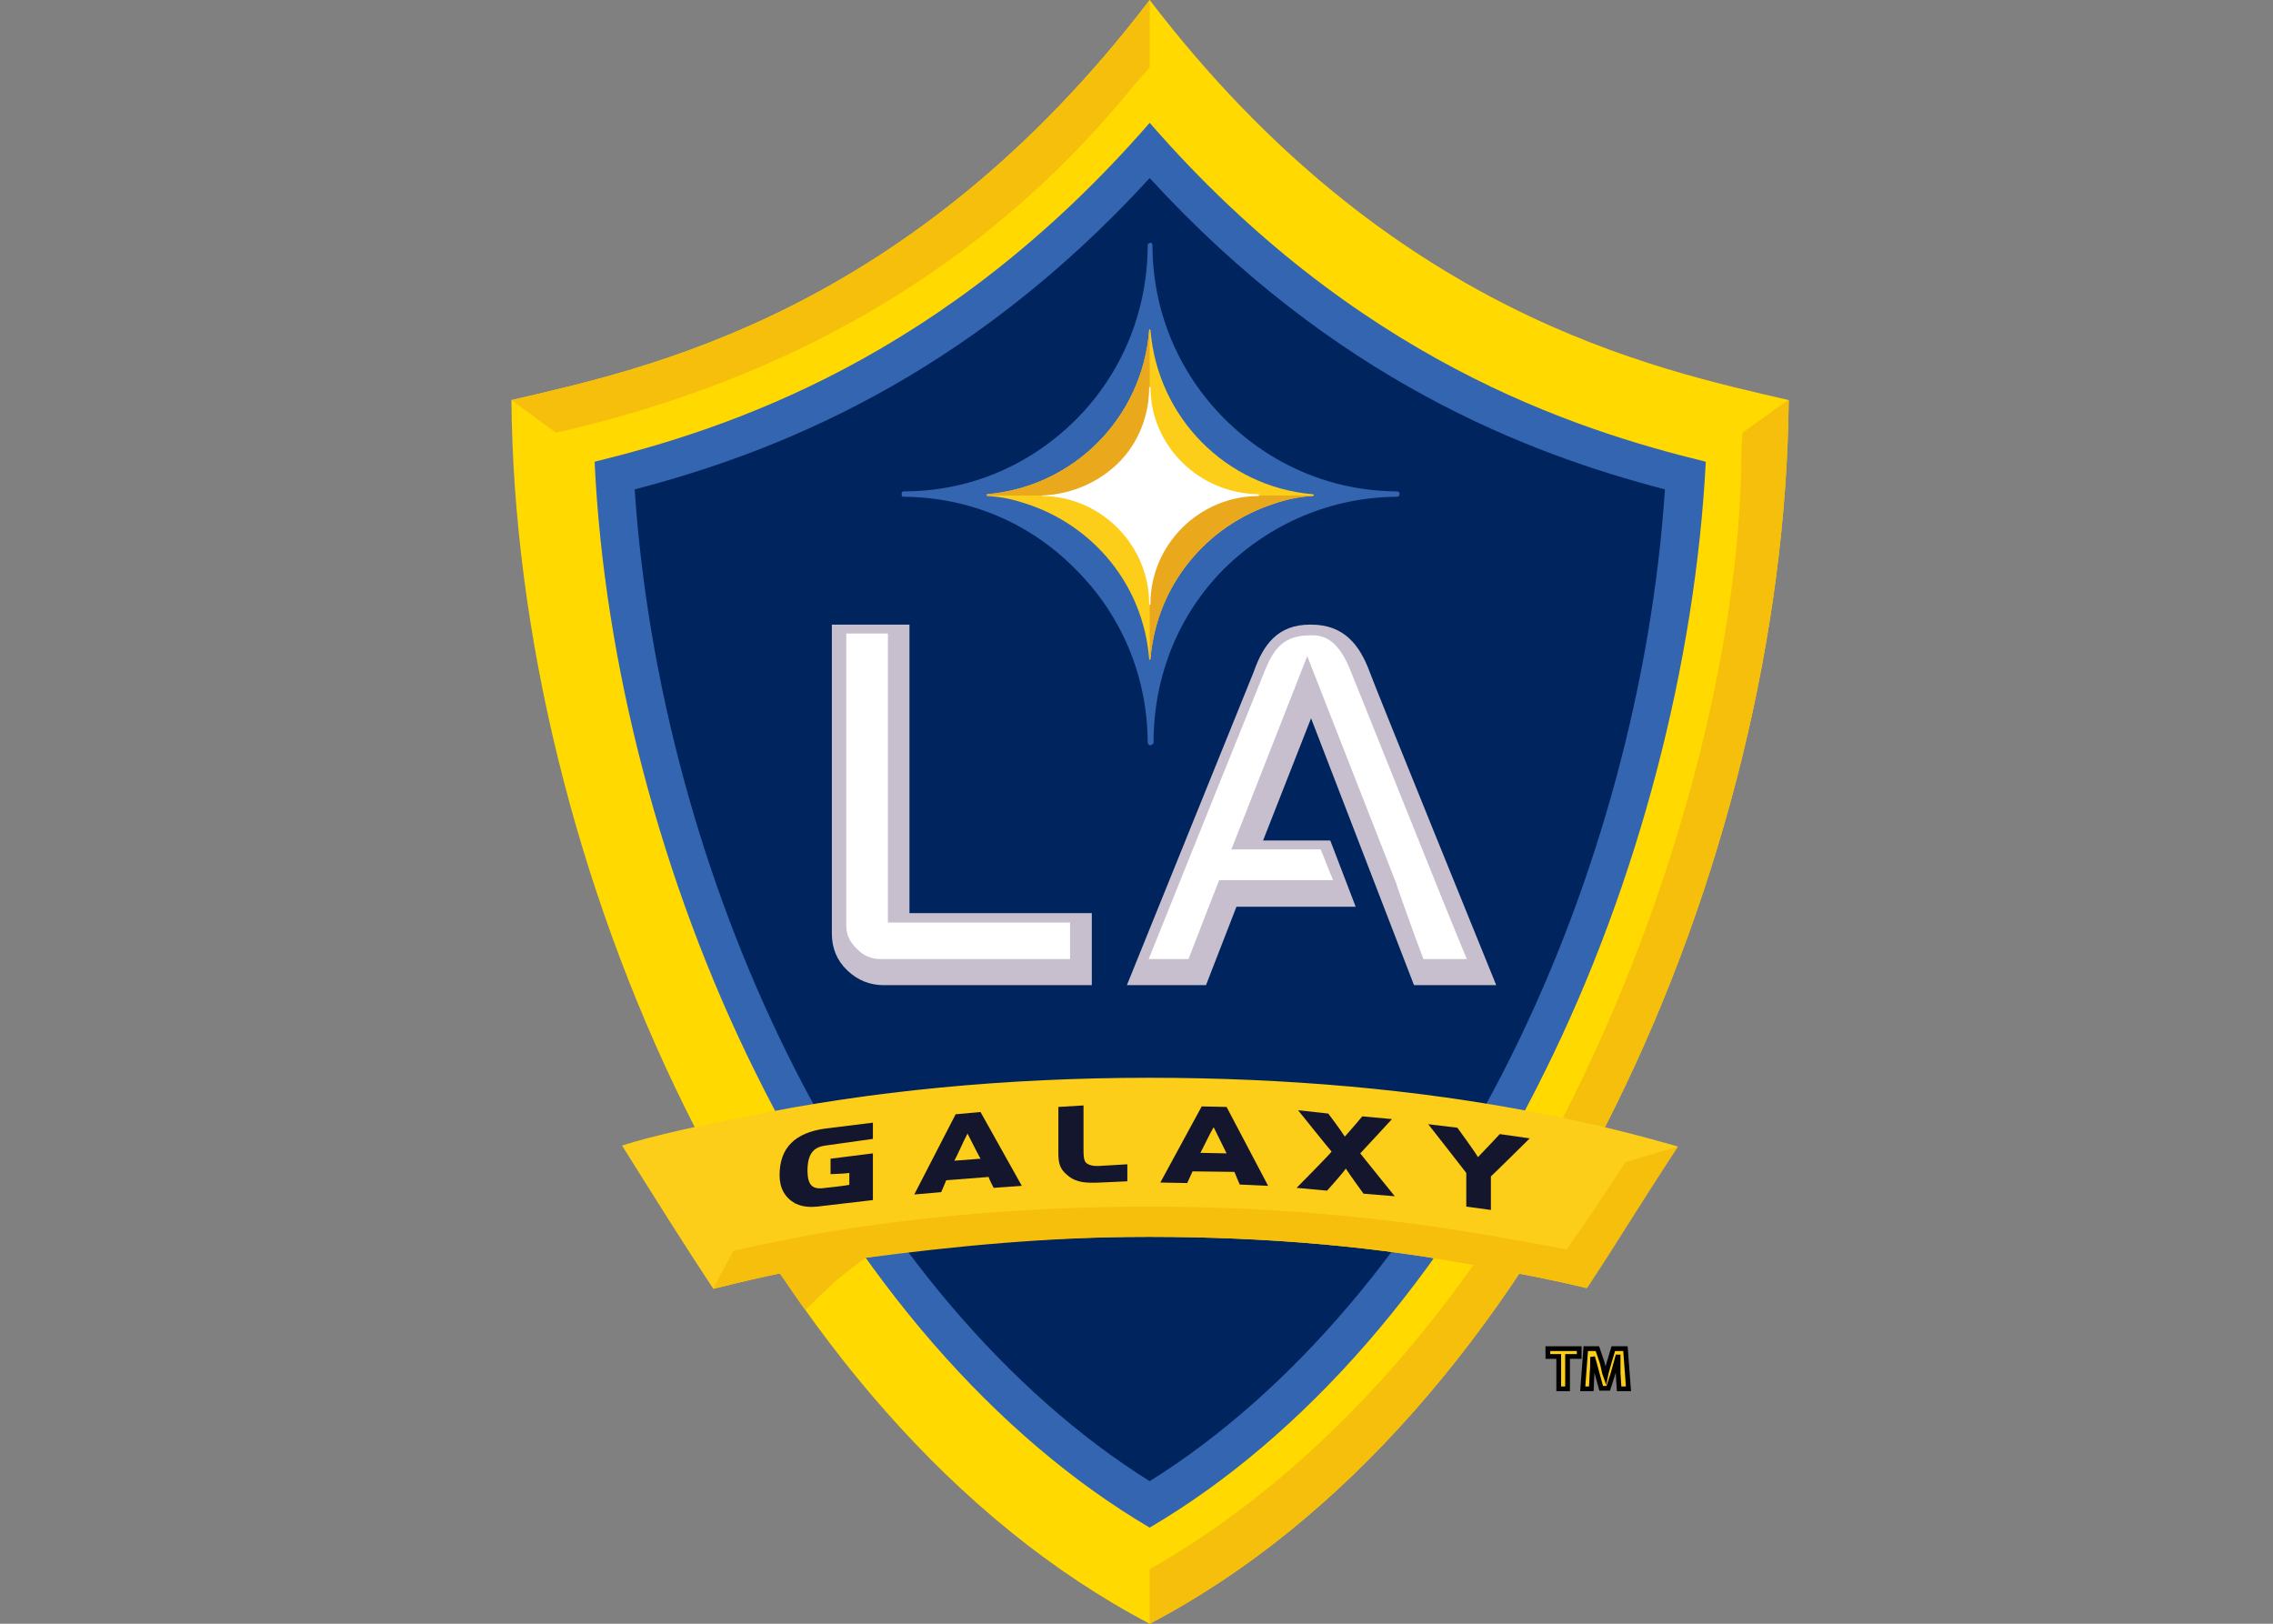 <?xml version="1.0" encoding="UTF-8"?>
<svg xmlns="http://www.w3.org/2000/svg" xmlns:xlink="http://www.w3.org/1999/xlink" width="35pt" height="25pt" viewBox="0 0 35 25" version="1.1">
<rect x="0" y="0" width="35" height="25" fill="#808080" stroke="none"/>
<defs>
<clipPath id="clip1">
  <path d="M 7.875 0 L 28 0 L 28 25 L 7.875 25 Z M 7.875 0 "/>
</clipPath>
<clipPath id="clip2">
  <path d="M 7.875 0 L 18 0 L 18 7 L 7.875 7 Z M 7.875 0 "/>
</clipPath>
</defs>
<g id="surface1">
<g clip-path="url(#clip1)" clip-rule="nonzero">
<path style=" stroke:none;fill-rule:nonzero;fill:rgb(100%,85.098%,0%);fill-opacity:1;" d="M 17.703 25 C 11.68 21.848 7.934 13.273 7.875 6.16 C 9.926 5.68 14.004 4.848 17.703 0 C 21.41 4.848 25.484 5.68 27.543 6.16 C 27.477 13.273 23.73 21.848 17.703 25 "/>
</g>
<path style=" stroke:none;fill-rule:nonzero;fill:rgb(20%,39.608%,69.412%);fill-opacity:1;" d="M 9.156 7.109 C 9.301 10.215 10.184 13.594 11.629 16.504 C 13.191 19.68 15.34 22.129 17.703 23.52 C 20.07 22.129 22.223 19.68 23.785 16.504 C 25.23 13.594 26.105 10.215 26.266 7.109 C 24.223 6.609 20.867 5.527 17.703 1.891 C 14.543 5.527 11.188 6.609 9.156 7.109 "/>
<path style=" stroke:none;fill-rule:nonzero;fill:rgb(0%,14.118%,36.471%);fill-opacity:1;" d="M 9.773 7.535 C 9.969 10.477 10.797 13.551 12.129 16.238 C 13.562 19.137 15.535 21.449 17.703 22.805 C 19.875 21.449 21.848 19.137 23.281 16.238 C 24.613 13.551 25.441 10.477 25.637 7.535 C 23.52 6.984 20.551 5.848 17.703 2.742 C 14.859 5.848 11.883 6.984 9.773 7.535 "/>
<g clip-path="url(#clip2)" clip-rule="nonzero">
<path style=" stroke:none;fill-rule:nonzero;fill:rgb(96.078%,74.902%,4.314%);fill-opacity:1;" d="M 17.426 1.355 L 17.703 1.035 L 17.703 0 C 14.004 4.848 9.926 5.68 7.875 6.16 L 8.559 6.66 L 8.793 6.609 C 10.941 6.086 14.562 4.875 17.426 1.355 "/>
</g>
<path style=" stroke:none;fill-rule:nonzero;fill:rgb(96.078%,74.902%,4.314%);fill-opacity:1;" d="M 27.535 6.16 L 26.832 6.66 L 26.816 6.906 C 26.809 10.117 25.707 13.906 24.238 16.867 C 22.652 20.066 20.332 22.617 17.891 24.051 L 17.703 24.16 L 17.703 25 C 23.73 21.848 27.477 13.273 27.543 6.16 L 27.535 6.16 "/>
<path style="fill-rule:nonzero;fill:rgb(98.824%,80.784%,9.804%);fill-opacity:1;stroke-width:0.88;stroke-linecap:butt;stroke-linejoin:miter;stroke:rgb(0%,0%,0%);stroke-opacity:1;stroke-miterlimit:4;" d="M 194.297 251.625 L 192.281 251.625 L 192.281 250.172 L 198.094 250.172 L 198.094 251.625 L 195.937 251.625 L 195.937 257.625 L 194.297 257.625 Z M 194.297 251.625 " transform="matrix(0.083,0,0,0.083,7.875,0)"/>
<path style="fill-rule:nonzero;fill:rgb(98.824%,80.784%,9.804%);fill-opacity:1;stroke-width:0.88;stroke-linecap:butt;stroke-linejoin:miter;stroke:rgb(0%,0%,0%);stroke-opacity:1;stroke-miterlimit:4;" d="M 205.312 254.719 L 205.312 251.719 L 205.219 251.719 C 204.937 252.656 204.703 253.734 204.422 254.625 L 203.484 257.531 L 202.172 257.531 L 201.375 254.625 C 201.141 253.734 200.859 252.656 200.578 251.719 C 200.578 252.656 200.578 253.828 200.484 254.719 L 200.344 257.625 L 198.75 257.625 L 199.312 250.172 L 201.469 250.172 L 202.312 252.656 C 202.594 253.547 202.687 254.531 202.969 255.281 C 203.109 254.531 203.484 253.453 203.672 252.656 L 204.422 250.172 L 206.672 250.172 L 207.234 257.625 L 205.5 257.625 L 205.312 254.719 " transform="matrix(0.083,0,0,0.083,7.875,0)"/>
<path style=" stroke:none;fill-rule:nonzero;fill:rgb(78.039%,74.902%,80.392%);fill-opacity:1;" d="M 16.812 15.168 L 13.609 15.168 C 13.395 15.168 13.207 15.094 13.047 14.941 C 12.887 14.789 12.809 14.598 12.809 14.375 L 12.809 9.617 L 14.004 9.617 L 14.004 14.059 L 16.812 14.059 L 16.812 15.168 "/>
<path style=" stroke:none;fill-rule:nonzero;fill:rgb(100%,100%,100%);fill-opacity:1;" d="M 13.031 9.754 L 13.031 14.246 C 13.031 14.383 13.078 14.5 13.191 14.605 C 13.289 14.711 13.41 14.766 13.555 14.766 L 16.477 14.766 L 16.477 14.203 L 13.672 14.203 L 13.672 9.754 L 13.031 9.754 "/>
<path style=" stroke:none;fill-rule:nonzero;fill:rgb(78.039%,74.902%,80.392%);fill-opacity:1;" d="M 17.352 15.168 L 18.57 15.168 L 19.039 13.961 L 20.875 13.961 L 20.484 12.941 L 19.449 12.941 L 20.188 11.059 L 21.773 15.168 L 23.039 15.168 C 23.039 15.168 21.156 10.535 21.09 10.344 C 20.938 9.934 20.699 9.617 20.188 9.617 L 20.172 9.617 C 19.668 9.617 19.449 9.934 19.305 10.344 L 17.352 15.168 "/>
<path style=" stroke:none;fill-rule:nonzero;fill:rgb(100%,100%,100%);fill-opacity:1;" d="M 17.688 14.766 L 18.301 14.766 C 18.398 14.508 18.773 13.551 18.773 13.551 L 20.527 13.551 C 20.434 13.332 20.391 13.207 20.336 13.078 L 18.961 13.078 L 20.129 10.102 L 21.5 13.602 C 21.5 13.617 21.781 14.41 21.918 14.766 L 22.586 14.766 C 22.316 14.129 20.945 10.688 20.801 10.34 C 20.656 9.973 20.484 9.781 20.207 9.781 L 20.188 9.781 C 19.773 9.781 19.621 9.973 19.477 10.324 C 19.477 10.324 17.891 14.254 17.688 14.766 "/>
<path style=" stroke:none;fill-rule:nonzero;fill:rgb(98.824%,80.784%,9.804%);fill-opacity:1;" d="M 23.609 17.121 C 21.832 16.777 19.824 16.594 17.695 16.594 C 15.477 16.594 13.387 16.801 11.543 17.18 C 10.754 17.332 10.062 17.484 9.578 17.637 C 10.027 18.355 10.539 19.172 10.984 19.844 C 11.422 19.73 11.883 19.629 12.363 19.535 C 13.957 19.215 15.781 19.043 17.695 19.043 C 19.547 19.043 21.273 19.199 22.824 19.504 C 23.391 19.609 23.926 19.707 24.426 19.832 C 24.875 19.137 25.387 18.34 25.836 17.652 C 25.305 17.5 24.535 17.293 23.609 17.121 "/>
<path style=" stroke:none;fill-rule:nonzero;fill:rgb(7.843%,8.627%,18.039%);fill-opacity:1;" d="M 16.723 17.902 C 16.691 17.871 16.684 17.801 16.684 17.719 L 16.684 17.02 L 16.297 17.043 L 16.297 17.75 C 16.297 17.902 16.316 18 16.441 18.098 C 16.578 18.215 16.738 18.215 16.941 18.207 L 17.359 18.188 L 17.359 17.926 L 16.965 17.949 C 16.836 17.961 16.766 17.941 16.723 17.902 "/>
<path style=" stroke:none;fill-rule:nonzero;fill:rgb(7.843%,8.627%,18.039%);fill-opacity:1;" d="M 21.434 17.23 L 20.977 17.188 C 20.977 17.188 20.773 17.43 20.707 17.5 C 20.656 17.414 20.453 17.145 20.453 17.145 L 19.988 17.094 C 19.988 17.094 20.477 17.703 20.504 17.73 C 20.477 17.773 19.965 18.289 19.965 18.289 L 20.434 18.332 C 20.434 18.332 20.672 18.07 20.723 17.992 C 20.777 18.078 20.996 18.379 20.996 18.379 L 21.477 18.418 C 21.477 18.418 20.977 17.801 20.945 17.758 C 20.977 17.727 21.434 17.23 21.434 17.23 "/>
<path style=" stroke:none;fill-rule:nonzero;fill:rgb(7.843%,8.627%,18.039%);fill-opacity:1;" d="M 14.695 17.871 C 14.738 17.797 14.84 17.559 14.898 17.453 C 14.953 17.559 15.051 17.758 15.098 17.84 Z M 14.715 17.156 L 14.078 18.391 L 14.492 18.355 C 14.492 18.355 14.551 18.223 14.57 18.172 L 15.223 18.121 C 15.23 18.156 15.301 18.289 15.301 18.289 L 15.734 18.258 L 15.098 17.121 Z M 14.715 17.156 "/>
<path style=" stroke:none;fill-rule:nonzero;fill:rgb(7.843%,8.627%,18.039%);fill-opacity:1;" d="M 12.004 18.094 C 12.004 18.297 12.09 18.441 12.242 18.527 C 12.395 18.602 12.535 18.586 12.715 18.562 L 13.441 18.477 L 13.441 17.758 L 12.789 17.84 L 12.789 18.078 C 12.969 18.07 13 18.07 13.078 18.059 L 13.078 18.242 C 13.008 18.258 12.715 18.289 12.715 18.289 C 12.535 18.316 12.434 18.281 12.434 18.02 C 12.434 17.719 12.57 17.656 12.715 17.637 L 13.441 17.535 L 13.441 17.285 L 12.715 17.375 C 12.242 17.438 12.004 17.672 12.004 18.094 "/>
<path style=" stroke:none;fill-rule:nonzero;fill:rgb(7.843%,8.627%,18.039%);fill-opacity:1;" d="M 18.484 17.75 C 18.527 17.672 18.629 17.453 18.688 17.355 C 18.742 17.461 18.848 17.68 18.887 17.758 Z M 18.504 17.035 L 17.867 18.207 L 18.281 18.215 C 18.281 18.215 18.348 18.07 18.363 18.035 L 19.008 18.043 C 19.027 18.094 19.09 18.238 19.09 18.238 L 19.527 18.258 L 18.887 17.043 Z M 18.504 17.035 "/>
<path style=" stroke:none;fill-rule:nonzero;fill:rgb(7.843%,8.627%,18.039%);fill-opacity:1;" d="M 23.094 17.461 C 23.094 17.461 22.824 17.75 22.758 17.816 C 22.707 17.727 22.441 17.363 22.441 17.363 L 21.992 17.309 C 21.992 17.309 22.562 18.035 22.578 18.059 L 22.578 18.578 L 22.957 18.629 L 22.957 18.113 C 22.977 18.098 23.555 17.527 23.555 17.527 Z M 23.094 17.461 "/>
<path style=" stroke:none;fill-rule:nonzero;fill:rgb(96.078%,74.902%,4.314%);fill-opacity:1;" d="M 25.027 17.895 C 24.645 18.5 24.121 19.238 24.121 19.238 C 23.641 19.145 23.121 19.047 22.586 18.965 C 21.113 18.723 19.453 18.578 17.695 18.578 C 15.863 18.578 14.133 18.73 12.605 18.992 C 12.148 19.078 11.711 19.164 11.293 19.258 L 10.98 19.844 C 11.316 19.762 11.832 19.637 12.004 19.609 C 12.02 19.609 12.395 20.188 12.41 20.172 C 12.418 20.148 12.68 19.898 12.832 19.754 C 13.008 19.602 13.32 19.367 13.324 19.367 C 14.688 19.188 16.152 19.043 17.695 19.043 C 19.531 19.043 21.273 19.199 22.824 19.504 C 23.586 19.637 24.141 19.762 24.438 19.832 C 24.902 19.137 25.348 18.391 25.836 17.652 L 25.027 17.895 "/>
<path style=" stroke:none;fill-rule:nonzero;fill:rgb(20%,39.608%,69.412%);fill-opacity:1;" d="M 17.672 3.773 C 17.672 4.781 17.281 5.746 16.57 6.457 C 15.863 7.164 14.93 7.566 13.91 7.566 C 13.891 7.566 13.883 7.586 13.883 7.609 C 13.883 7.637 13.891 7.648 13.91 7.648 C 14.93 7.656 15.863 8.051 16.57 8.773 C 17.281 9.484 17.672 10.434 17.672 11.441 C 17.672 11.445 17.688 11.453 17.688 11.469 C 17.703 11.477 17.715 11.477 17.723 11.469 L 17.738 11.469 L 17.762 11.441 C 17.762 10.418 18.141 9.469 18.848 8.758 C 19.57 8.051 20.504 7.656 21.512 7.648 C 21.535 7.648 21.551 7.629 21.551 7.602 C 21.551 7.578 21.535 7.566 21.512 7.566 C 20.504 7.559 19.57 7.164 18.848 6.441 C 18.141 5.73 17.746 4.781 17.746 3.773 C 17.746 3.754 17.738 3.738 17.715 3.738 C 17.695 3.738 17.672 3.754 17.672 3.773 "/>
<path style=" stroke:none;fill-rule:nonzero;fill:rgb(98.824%,80.784%,9.804%);fill-opacity:1;" d="M 17.703 5.066 L 17.715 5.082 C 17.824 6.426 18.875 7.492 20.207 7.609 C 20.215 7.609 20.23 7.609 20.23 7.629 C 20.23 7.629 20.215 7.637 20.207 7.637 C 20.012 7.648 19.812 7.688 19.621 7.754 C 18.578 8.09 17.809 9.008 17.715 10.145 C 17.715 10.145 17.715 10.156 17.703 10.156 C 17.695 10.156 17.695 10.145 17.695 10.145 C 17.605 9.008 16.836 8.09 15.797 7.754 C 15.598 7.688 15.418 7.648 15.203 7.637 L 15.195 7.629 C 15.195 7.609 15.195 7.609 15.203 7.609 C 16.539 7.492 17.594 6.426 17.695 5.082 L 17.703 5.066 "/>
<path style=" stroke:none;fill-rule:nonzero;fill:rgb(91.765%,66.275%,10.98%);fill-opacity:1;" d="M 17.703 5.066 L 17.695 5.082 C 17.594 6.426 16.539 7.492 15.203 7.609 C 15.195 7.609 15.195 7.609 15.195 7.629 L 17.703 7.629 L 17.703 5.066 "/>
<path style=" stroke:none;fill-rule:nonzero;fill:rgb(91.765%,66.275%,10.98%);fill-opacity:1;" d="M 17.703 10.156 C 17.715 10.156 17.715 10.145 17.715 10.145 C 17.809 9.008 18.578 8.09 19.621 7.754 C 19.812 7.688 20.012 7.648 20.207 7.637 C 20.215 7.637 20.23 7.629 20.23 7.629 L 17.703 7.629 L 17.703 10.156 "/>
<path style=" stroke:none;fill-rule:nonzero;fill:rgb(100%,100%,100%);fill-opacity:1;" d="M 19.383 7.609 C 18.469 7.602 17.715 6.867 17.715 5.961 L 17.695 5.961 C 17.695 6.402 17.527 6.824 17.223 7.125 C 16.91 7.434 16.492 7.609 16.055 7.629 L 16.039 7.629 C 16.039 7.637 16.055 7.637 16.055 7.637 C 16.957 7.648 17.695 8.395 17.695 9.297 C 17.695 9.312 17.703 9.312 17.703 9.312 C 17.715 9.312 17.715 9.312 17.715 9.297 C 17.715 8.383 18.469 7.637 19.383 7.637 L 19.387 7.629 C 19.387 7.609 19.383 7.609 19.383 7.609 "/>
</g>
</svg>

